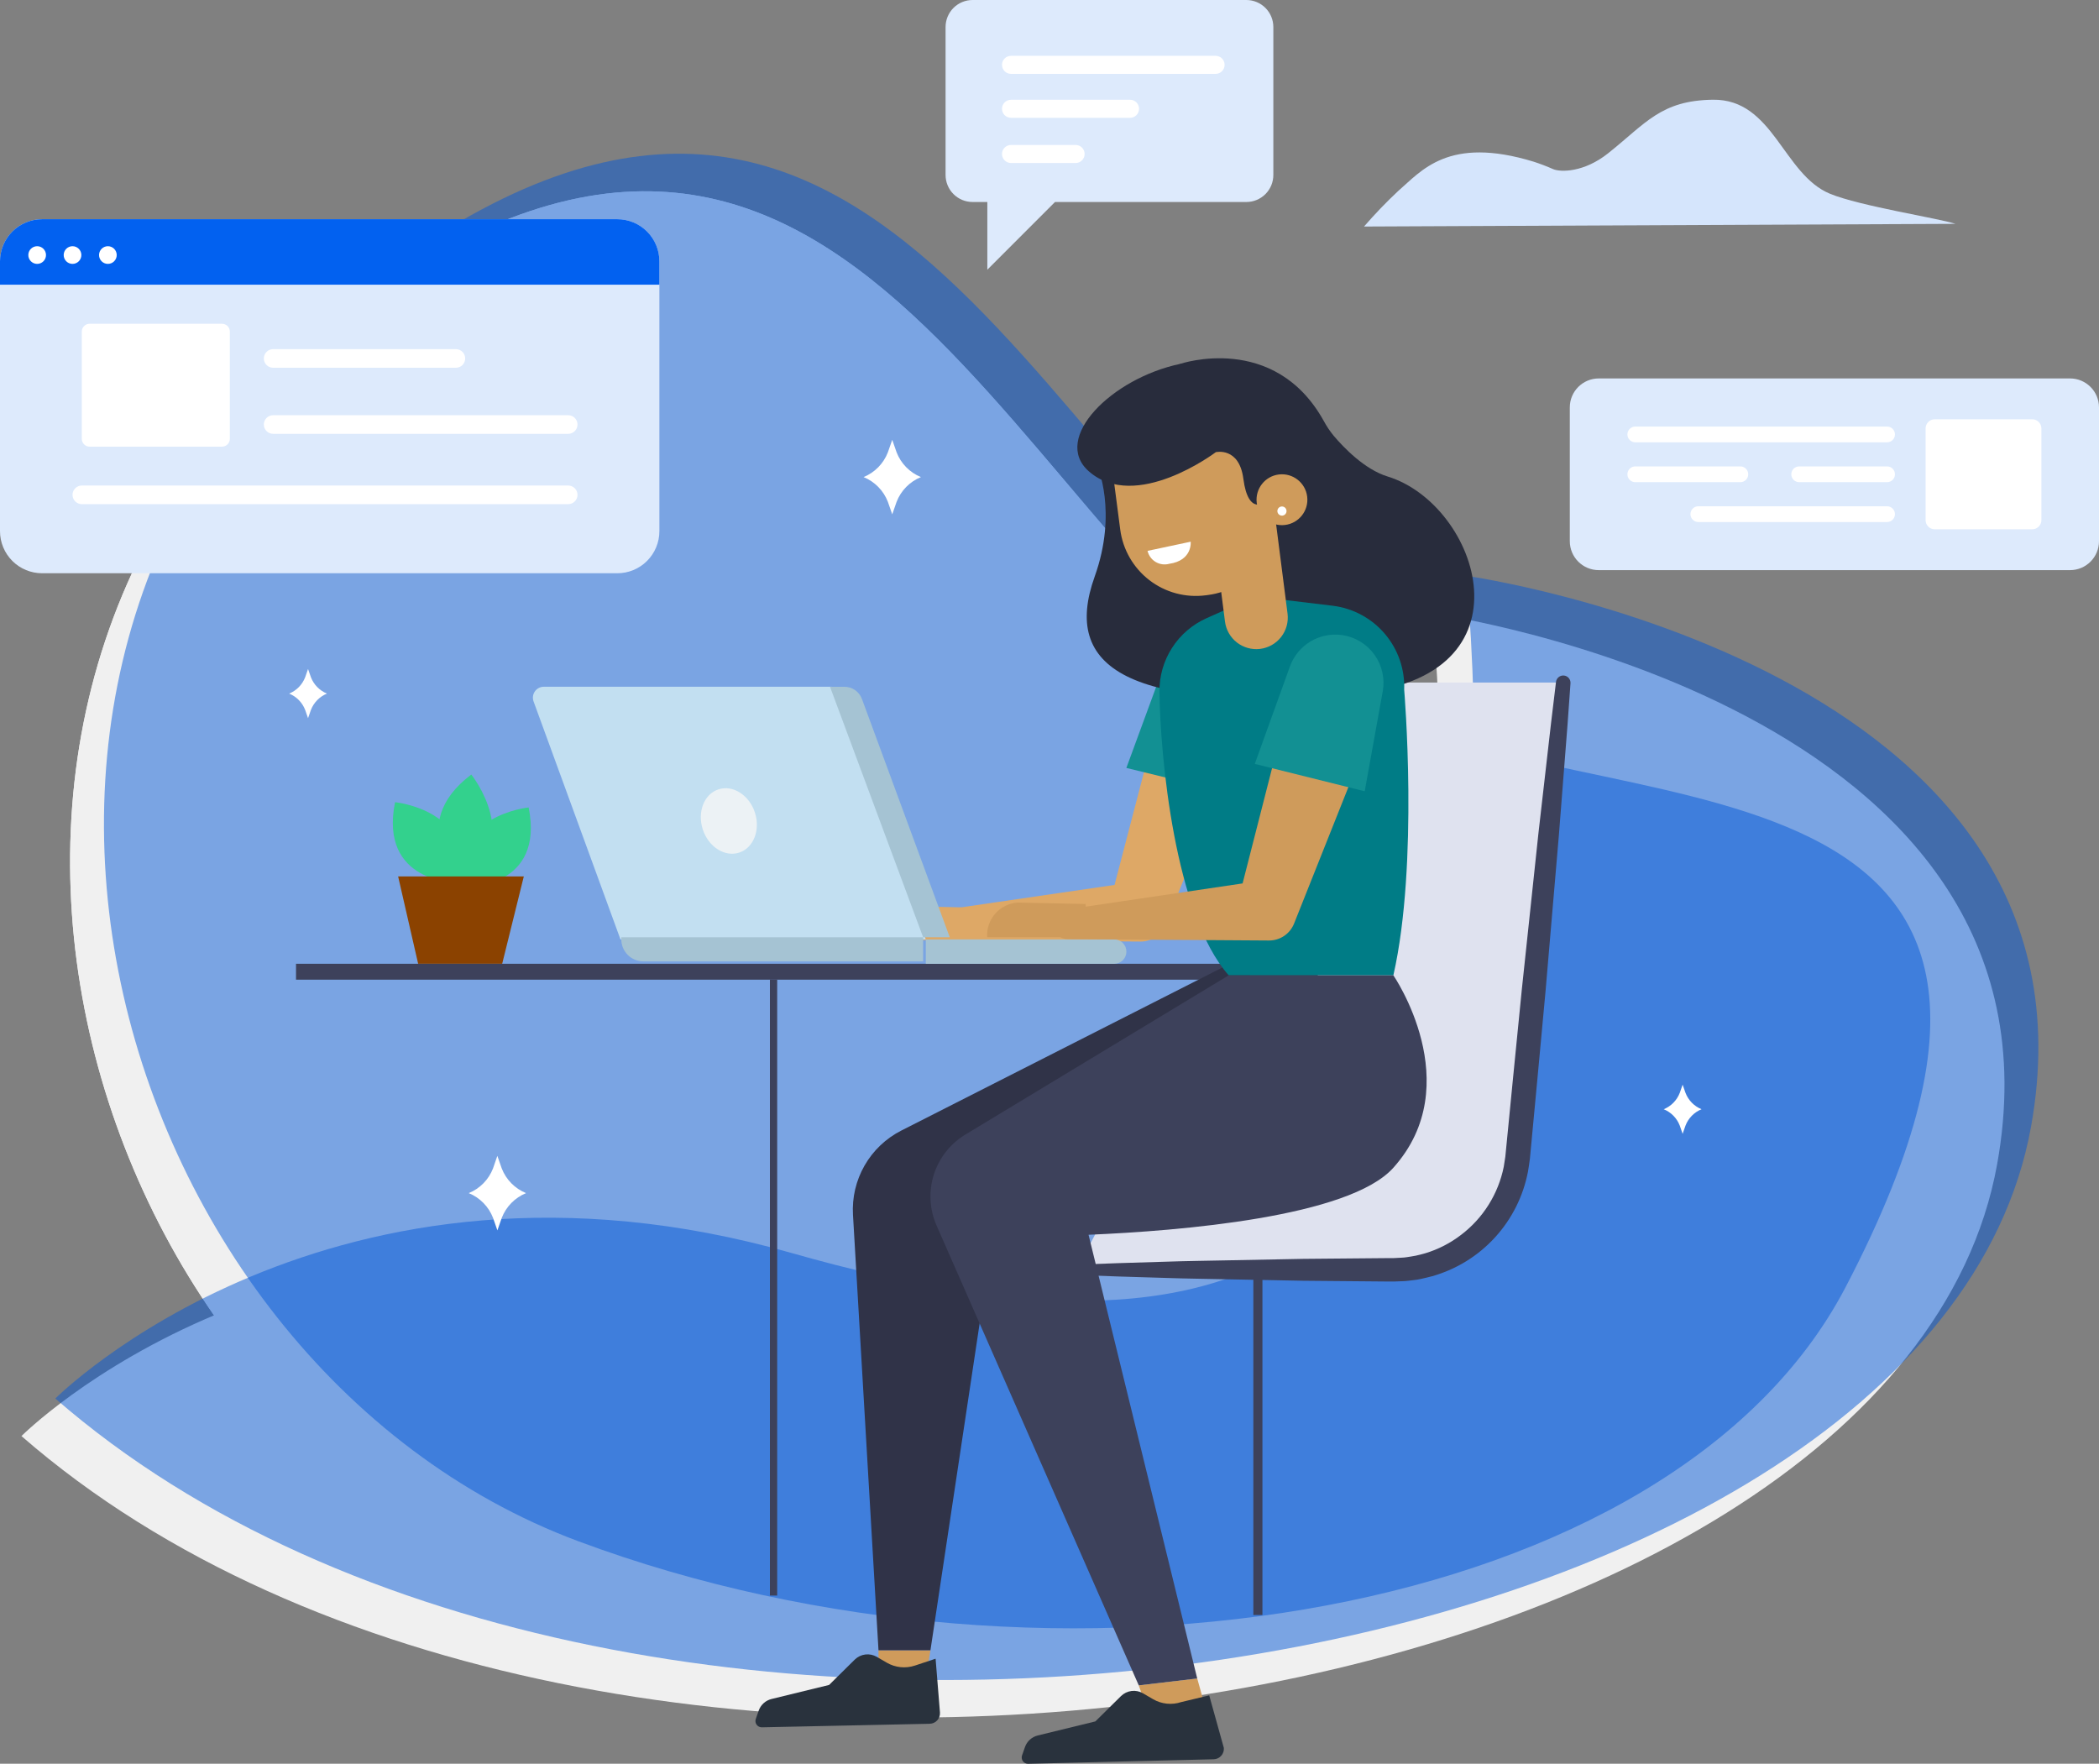 <svg width="576" height="484" viewBox="0 0 576 484" fill="none" xmlns="http://www.w3.org/2000/svg">
<rect x="0" y="0" width="576" height="484" fill="#808080" stroke="none"/>
<g clip-path="url(#clip0)">
<path d="M365.93 203.299C277.165 149.624 235.282 -15.277 98.261 83.264C-38.76 181.805 18.058 384.259 149.36 433.223C280.663 482.187 449.597 454.526 497.138 363.567C578.37 208.143 425.471 239.304 365.93 203.299Z" fill="#F0F0F0"/>
<path d="M365.93 203.299C277.165 149.624 235.282 -15.277 98.261 83.264C-38.76 181.805 18.058 384.259 149.36 433.223C280.663 482.187 449.597 454.526 497.138 363.567C578.37 208.143 425.471 239.304 365.93 203.299Z" fill="#F0F0F0"/>
<path d="M5.886 394.081C5.886 394.081 81.575 318.131 207.993 354.164C334.411 390.198 408.841 359.315 393.145 168.334C393.145 168.334 570.83 193.142 548.049 319.485C520.405 472.823 163.546 531.331 5.886 394.081Z" fill="#F0F0F0"/>
<path d="M375.215 192.997C286.468 139.323 244.574 -25.578 107.554 72.963C-29.467 171.504 27.351 373.958 158.656 422.922C289.961 471.886 458.893 444.225 506.433 353.265C587.665 197.842 434.764 229.003 375.215 192.997Z" fill="url(#paint0_linear)" fill-opacity="0.5"/>
<path d="M15.184 383.78C15.184 383.78 90.873 307.83 217.291 343.863C343.708 379.896 418.139 349.014 402.443 158.033C402.443 158.033 580.128 182.84 557.347 309.184C529.698 462.522 172.839 521.03 15.184 383.78Z" fill="url(#paint1_linear)" fill-opacity="0.5"/>
<path d="M180.948 71.704V145.761C180.947 147.28 180.647 148.783 180.065 150.185C179.483 151.587 178.631 152.86 177.557 153.933C176.484 155.005 175.209 155.855 173.807 156.435C172.405 157.014 170.902 157.311 169.385 157.309H11.563C10.046 157.311 8.543 157.014 7.14 156.435C5.738 155.856 4.463 155.006 3.39 153.934C2.316 152.861 1.464 151.587 0.882 150.185C0.3 148.783 0.001 147.28 0 145.761L0 71.704C0.001 70.186 0.3 68.682 0.882 67.28C1.464 65.877 2.316 64.603 3.389 63.531C4.463 62.458 5.738 61.608 7.14 61.028C8.543 60.449 10.045 60.152 11.563 60.154H169.385C170.902 60.152 172.405 60.449 173.807 61.028C175.21 61.608 176.484 62.458 177.558 63.531C178.632 64.603 179.484 65.877 180.066 67.28C180.647 68.682 180.947 70.186 180.948 71.704V71.704Z" fill="#DDEAFC"/>
<path d="M180.948 71.704V78.114H0V71.704C0.001 70.186 0.3 68.682 0.882 67.28C1.464 65.877 2.316 64.603 3.389 63.531C4.463 62.458 5.738 61.608 7.14 61.028C8.543 60.449 10.045 60.152 11.563 60.154H169.385C170.902 60.152 172.405 60.449 173.807 61.028C175.21 61.608 176.484 62.458 177.558 63.531C178.632 64.603 179.484 65.877 180.066 67.28C180.647 68.682 180.947 70.186 180.948 71.704V71.704Z" fill="#0261F0"/>
<path d="M10.199 72.415C11.537 72.415 12.623 71.329 12.623 69.989C12.623 68.649 11.537 67.563 10.199 67.563C8.86 67.563 7.774 68.649 7.774 69.989C7.774 71.329 8.86 72.415 10.199 72.415Z" fill="white"/>
<path d="M19.901 72.415C21.24 72.415 22.325 71.329 22.325 69.989C22.325 68.649 21.24 67.563 19.901 67.563C18.562 67.563 17.477 68.649 17.477 69.989C17.477 71.329 18.562 72.415 19.901 72.415Z" fill="white"/>
<path d="M29.605 72.415C30.944 72.415 32.03 71.329 32.03 69.989C32.03 68.649 30.944 67.563 29.605 67.563C28.267 67.563 27.181 68.649 27.181 69.989C27.181 71.329 28.267 72.415 29.605 72.415Z" fill="white"/>
<path d="M24.595 88.847H60.925C61.494 88.847 62.04 89.074 62.443 89.477C62.845 89.879 63.072 90.426 63.072 90.995V120.421C63.072 120.99 62.845 121.536 62.443 121.939C62.04 122.342 61.494 122.568 60.925 122.568H24.595C24.025 122.568 23.479 122.342 23.076 121.939C22.673 121.535 22.446 120.988 22.446 120.418V90.998C22.446 90.715 22.501 90.436 22.609 90.175C22.717 89.913 22.875 89.676 23.075 89.477C23.274 89.277 23.512 89.118 23.772 89.01C24.033 88.903 24.313 88.847 24.595 88.847V88.847Z" fill="white"/>
<path d="M155.926 138.347H22.454C21.777 138.347 21.127 138.078 20.649 137.599C20.17 137.12 19.901 136.47 19.901 135.792C19.901 135.115 20.17 134.465 20.649 133.986C21.127 133.507 21.777 133.238 22.454 133.238H155.926C156.603 133.238 157.252 133.507 157.731 133.986C158.21 134.465 158.478 135.115 158.478 135.792C158.478 136.47 158.21 137.12 157.731 137.599C157.252 138.078 156.603 138.347 155.926 138.347Z" fill="white"/>
<path d="M155.925 119.05H74.953C74.276 119.05 73.626 118.781 73.148 118.302C72.669 117.823 72.4 117.173 72.4 116.496V116.496C72.4 115.818 72.669 115.168 73.148 114.689C73.626 114.21 74.276 113.941 74.953 113.941H155.925C156.602 113.941 157.252 114.21 157.73 114.689C158.209 115.168 158.478 115.818 158.478 116.496V116.496C158.478 117.173 158.209 117.823 157.73 118.302C157.252 118.781 156.602 119.05 155.925 119.05V119.05Z" fill="white"/>
<path d="M125.103 100.92H74.953C74.276 100.92 73.626 100.651 73.148 100.172C72.669 99.693 72.4 99.043 72.4 98.366C72.4 97.688 72.669 97.038 73.148 96.559C73.626 96.08 74.276 95.811 74.953 95.811H125.103C125.78 95.811 126.429 96.08 126.908 96.559C127.386 97.038 127.655 97.688 127.655 98.366V98.366C127.655 99.043 127.386 99.693 126.908 100.172C126.429 100.651 125.78 100.92 125.103 100.92Z" fill="white"/>
<path d="M374.311 62.165C377.254 58.759 380.375 55.512 383.66 52.435C390.058 46.929 397.395 37.195 420.863 44.37C422.679 44.957 424.464 45.639 426.21 46.412C428.269 47.29 434.687 47.311 441.25 42.098C451.678 33.811 455.757 27.561 470.045 27.365C486.669 27.138 489.284 47.877 502.213 53.185C510.449 56.564 532.13 59.922 536.616 61.426L374.311 62.165Z" fill="#D5E5FC"/>
<path d="M246.044 124.129L244.845 120.691L243.646 124.129C243.056 125.655 242.161 127.045 241.015 128.212C239.869 129.379 238.497 130.3 236.983 130.917V130.917C238.497 131.535 239.87 132.455 241.015 133.623C242.161 134.79 243.056 136.18 243.646 137.706L244.845 141.144L246.044 137.706C246.635 136.179 247.532 134.79 248.68 133.623C249.827 132.456 251.201 131.536 252.717 130.92C251.201 130.304 249.826 129.383 248.679 128.215C247.531 127.047 246.635 125.657 246.044 124.129Z" fill="white"/>
<path d="M137.682 320.624L136.482 317.186L135.296 320.624C134.707 322.15 133.811 323.539 132.666 324.707C131.52 325.874 130.148 326.795 128.633 327.412V327.412C130.148 328.029 131.52 328.95 132.666 330.117C133.811 331.285 134.707 332.674 135.296 334.201L136.495 337.639L137.695 334.201C138.284 332.674 139.179 331.285 140.325 330.117C141.471 328.95 142.843 328.029 144.357 327.412V327.412C142.841 326.796 141.466 325.876 140.318 324.709C139.17 323.541 138.273 322.151 137.682 320.624V320.624Z" fill="white"/>
<path d="M462.532 299.913L461.74 297.644L460.95 299.913C460.561 300.92 459.97 301.837 459.214 302.607C458.458 303.377 457.553 303.984 456.554 304.392V304.392C457.553 304.799 458.458 305.406 459.214 306.176C459.97 306.946 460.561 307.863 460.95 308.87L461.74 311.139L462.532 308.87C462.921 307.863 463.512 306.946 464.268 306.176C465.024 305.406 465.929 304.799 466.928 304.392V304.392C465.929 303.984 465.024 303.377 464.268 302.607C463.512 301.837 462.921 300.92 462.532 299.913Z" fill="white"/>
<path d="M85.324 185.853L84.532 183.585L83.742 185.853C83.353 186.86 82.762 187.777 82.007 188.547C81.251 189.317 80.345 189.925 79.346 190.332V190.332C80.345 190.739 81.25 191.347 82.006 192.117C82.762 192.887 83.353 193.804 83.742 194.81L84.532 197.079L85.324 194.81C85.713 193.804 86.304 192.887 87.06 192.117C87.816 191.347 88.721 190.739 89.72 190.332V190.332C88.721 189.925 87.816 189.317 87.06 188.547C86.304 187.777 85.713 186.86 85.324 185.853V185.853Z" fill="white"/>
<path d="M342.018 2.11877e-06H266.897C265.924 -0.001 264.96 0.19 264.06 0.562C263.161 0.934 262.343 1.48 261.654 2.168C260.965 2.856 260.419 3.674 260.046 4.573C259.673 5.473 259.481 6.438 259.48 7.412V48.021C259.481 48.995 259.673 49.96 260.046 50.86C260.419 51.76 260.965 52.577 261.654 53.265C262.343 53.953 263.161 54.499 264.06 54.871C264.96 55.243 265.924 55.434 266.897 55.433H270.94V74.014L289.508 55.433H342.007C342.981 55.434 343.945 55.244 344.845 54.872C345.745 54.5 346.563 53.954 347.252 53.266C347.941 52.578 348.488 51.76 348.861 50.86C349.234 49.96 349.426 48.996 349.427 48.021V7.412C349.426 5.446 348.645 3.561 347.256 2.171C345.866 0.781 343.982 2.00018e-06 342.018 2.11877e-06V2.11877e-06Z" fill="#DDEAFC"/>
<path d="M277.441 39.781H295.162C295.819 39.781 296.448 40.041 296.913 40.506C297.377 40.971 297.638 41.601 297.638 42.258C297.638 42.915 297.377 43.545 296.913 44.01C296.448 44.474 295.819 44.735 295.162 44.735H277.441C276.784 44.735 276.155 44.474 275.69 44.01C275.226 43.545 274.965 42.915 274.965 42.258C274.965 41.601 275.226 40.971 275.69 40.506C276.155 40.041 276.784 39.781 277.441 39.781Z" fill="white"/>
<path d="M277.441 27.375H310.106C310.763 27.375 311.393 27.636 311.857 28.101C312.321 28.566 312.582 29.196 312.582 29.853V29.853C312.582 30.51 312.321 31.14 311.857 31.605C311.393 32.069 310.763 32.33 310.106 32.33H277.441C276.784 32.33 276.155 32.069 275.69 31.605C275.226 31.14 274.965 30.51 274.965 29.853C274.965 29.196 275.226 28.566 275.69 28.101C276.155 27.636 276.784 27.375 277.441 27.375V27.375Z" fill="white"/>
<path d="M277.441 15.318H333.579C334.236 15.318 334.866 15.579 335.33 16.043C335.794 16.508 336.055 17.138 336.055 17.795V17.795C336.055 18.452 335.794 19.082 335.33 19.547C334.866 20.012 334.236 20.273 333.579 20.273H277.441C276.784 20.273 276.155 20.012 275.69 19.547C275.226 19.082 274.965 18.452 274.965 17.795C274.965 17.138 275.226 16.508 275.69 16.043C276.155 15.579 276.784 15.318 277.441 15.318Z" fill="white"/>
<path d="M295.437 348.45H382.421C390.85 348.447 398.981 345.334 405.257 339.704C411.534 334.075 415.514 326.326 416.435 317.943L428.978 187.296H342.046L340.27 263.048L295.437 348.45Z" fill="#DFE2EF"/>
<path d="M295.437 347.044L306.959 346.624L320.181 346.222C325.287 346.037 331.049 345.985 337.331 345.846L357.623 345.452L380.27 345.251H381.745H382.334L383.075 345.21C384.025 345.135 385.134 345.148 385.968 344.999C386.801 344.849 387.648 344.77 388.523 344.576C389.398 344.383 390.294 344.159 391.169 343.902C394.705 342.826 398.018 341.119 400.948 338.864C406.995 334.273 411.158 327.63 412.655 320.183L413.087 317.402L413.393 314.276L414.006 308.03L415.221 295.628L417.614 271.508L422.159 228.773L425.618 198.555L426.997 187.105C427.064 186.591 427.328 186.124 427.733 185.801C428.138 185.478 428.652 185.326 429.168 185.375C429.683 185.424 430.159 185.672 430.495 186.066C430.832 186.46 431.002 186.969 430.97 187.486L430.147 198.99L427.774 229.299L424.112 272.115L421.873 296.248L420.705 308.656L420.118 314.904L419.825 318.033C419.678 319.218 419.485 320.32 419.31 321.468C418.026 328.222 414.892 334.486 410.256 339.56C405.621 344.634 399.667 348.319 393.06 350.203C391.995 350.502 390.909 350.718 389.838 350.976C388.768 351.233 387.581 351.308 386.462 351.463C385.342 351.617 384.431 351.571 383.41 351.635L382.668 351.664H381.778H380.303L357.657 351.463L337.365 351.069C331.08 350.93 325.321 350.876 320.215 350.693L306.992 350.291L295.471 349.871C295.096 349.876 294.735 349.731 294.467 349.469C294.199 349.207 294.046 348.849 294.041 348.474C294.037 348.099 294.181 347.738 294.443 347.469C294.705 347.201 295.063 347.048 295.437 347.044V347.044Z" fill="#3D415B"/>
<path d="M345.183 350.919V443.187" stroke="#3D415B" stroke-width="2.496" stroke-miterlimit="10"/>
<path d="M81.23 268.84L361.607 268.84V264.475L81.23 264.475V268.84Z" fill="#3D415B"/>
<path d="M328.541 460.603L331.518 471.278L317.029 475.672L312.498 462.491L328.541 460.603Z" fill="#CF9B5B"/>
<path d="M241.072 452.857V461.428H253.898L255.332 452.857H241.072Z" fill="#CF9B5B"/>
<path d="M339.593 204.908L320.22 252.762L319.79 253.826C319.239 255.178 318.297 256.334 317.084 257.146C315.871 257.958 314.443 258.388 312.983 258.381L257.818 257.985C256.801 257.976 255.825 257.583 255.084 256.885C254.344 256.188 253.893 255.236 253.823 254.221C253.753 253.205 254.068 252.201 254.705 251.408C255.343 250.615 256.256 250.091 257.262 249.942L311.851 241.959L304.614 247.576L317.657 197.615C318.041 196.142 318.712 194.76 319.63 193.547C320.548 192.334 321.696 191.313 323.009 190.544C324.321 189.775 325.772 189.272 327.278 189.064C328.785 188.856 330.318 188.947 331.789 189.331C333.261 189.716 334.642 190.387 335.854 191.306C337.067 192.225 338.086 193.374 338.855 194.687C339.624 196 340.126 197.452 340.334 198.96C340.542 200.467 340.451 202.001 340.067 203.474C339.937 203.961 339.779 204.44 339.593 204.908Z" fill="#DEA866"/>
<path d="M263.809 248.987L244.971 248.595C242.61 248.729 240.398 249.792 238.818 251.553C237.237 253.314 236.418 255.629 236.538 257.993H264.041L263.809 248.987Z" fill="#DEA866"/>
<path d="M309.092 210.733L339.256 218.104L344.205 191.202C344.509 189.473 344.461 187.699 344.063 185.989C343.665 184.278 342.925 182.666 341.889 181.249C340.852 179.831 339.54 178.638 338.031 177.741C336.522 176.844 334.848 176.262 333.108 176.029V176.029C330.108 175.58 327.045 176.174 324.43 177.711C321.815 179.249 319.806 181.637 318.738 184.478L309.092 210.733Z" fill="#129093"/>
<path d="M340.278 263.048L247.341 310.243C243.121 312.386 239.617 315.715 237.26 319.822C234.903 323.929 233.795 328.636 234.072 333.364L241.072 452.857H255.332L274.572 325.007L346.928 274.168L340.278 263.048Z" fill="#303348"/>
<path d="M323.878 99.847C323.878 99.847 349.703 91.06 363.273 115.535C364.039 116.965 364.944 118.316 365.975 119.568C368.731 122.823 374.467 128.824 380.811 130.768C405.944 138.494 421.851 186.044 371.822 190.275C309.214 195.573 291.436 183.216 300.392 158.241C306.779 140.431 301.076 127.786 301.076 127.786L323.878 99.847Z" fill="#282C3C"/>
<path d="M344.496 163.678L331.131 169.627C327.237 171.356 323.934 174.189 321.63 177.775C319.327 181.362 318.125 185.546 318.171 189.809C318.377 207.368 322.358 250.962 337.182 267.645H382.364C389.37 236.759 385.332 189.284 385.332 189.284C385.55 183.671 383.648 178.182 380.006 173.909C376.364 169.635 371.248 166.89 365.675 166.22L344.496 163.678Z" fill="#007C86"/>
<path d="M345.738 178.074C343.477 178.337 341.202 177.697 339.409 176.293C337.615 174.889 336.447 172.834 336.157 170.574L332.482 141.837L349.671 139.838L353.323 168.378C353.467 169.514 353.386 170.667 353.082 171.771C352.778 172.875 352.259 173.908 351.553 174.81C350.848 175.712 349.971 176.464 348.973 177.025C347.974 177.585 346.875 177.941 345.738 178.074Z" fill="#CF9B5B"/>
<path d="M304.152 120.284L346.316 114.776L349.58 139.802C350.298 145.307 348.802 150.873 345.419 155.274C342.037 159.675 337.046 162.551 331.544 163.27L330.853 163.36C328.129 163.716 325.363 163.531 322.711 162.817C320.059 162.103 317.574 160.873 315.397 159.198C313.22 157.522 311.394 155.434 310.024 153.053C308.653 150.672 307.765 148.043 307.409 145.318L304.144 120.285L304.152 120.284Z" fill="#CF9B5B"/>
<path d="M350.95 130.204L347.347 137.672C347.347 137.672 342.556 141.826 341.199 131.389C340.049 122.548 333.636 124.083 333.636 124.083C333.636 124.083 311.663 140.716 298.755 129.303C288.569 120.289 305.031 103.807 323.869 99.854L348.575 110.658L350.95 130.204Z" fill="#282C3C"/>
<path d="M352.627 144.06C356.451 143.597 359.175 140.12 358.713 136.293C358.25 132.467 354.775 129.74 350.952 130.203C347.128 130.666 344.403 134.143 344.865 137.97C345.328 141.796 348.803 144.523 352.627 144.06Z" fill="#CF9B5B"/>
<path d="M351.94 141.489C352.628 141.406 353.119 140.78 353.036 140.091C352.953 139.402 352.327 138.911 351.638 138.994C350.95 139.077 350.459 139.703 350.542 140.393C350.626 141.082 351.251 141.573 351.94 141.489Z" fill="white"/>
<path d="M314.906 151.17L326.744 148.651C326.744 148.651 327.313 153.801 320.825 154.723C320.203 154.889 319.554 154.928 318.917 154.839C318.279 154.749 317.666 154.532 317.114 154.2C316.562 153.869 316.082 153.43 315.703 152.909C315.324 152.388 315.053 151.797 314.906 151.17V151.17Z" fill="white"/>
<path d="M382.365 267.645H337.182L264.9 311.353C260.781 313.844 257.708 317.75 256.256 322.342C254.804 326.934 255.072 331.898 257.01 336.307L312.494 462.496L328.538 460.609L298.716 338.841C323.743 337.783 370.218 334 382.354 320.456C402.917 297.528 382.365 267.645 382.365 267.645Z" fill="#3D415B"/>
<path d="M228.269 188.465L254.053 257.787H170.267L146.416 192.477C146.251 192.025 146.197 191.539 146.26 191.061C146.322 190.584 146.499 190.128 146.774 189.734C147.05 189.339 147.417 189.016 147.844 188.794C148.271 188.571 148.745 188.455 149.226 188.455H228.269V188.465Z" fill="#C2DFF1"/>
<path d="M227.772 188.465H231.748C232.792 188.466 233.811 188.787 234.666 189.386C235.522 189.984 236.173 190.832 236.532 191.813L260.63 257.207H253.327L227.772 188.465Z" fill="#A5C3D3"/>
<path d="M170.499 257.197H253.327V263.818H176.542C174.938 263.818 173.4 263.18 172.265 262.045C171.131 260.91 170.494 259.371 170.494 257.766V257.197H170.499Z" fill="#A5C3D3"/>
<path d="M254.053 264.482H305.76C306.647 264.482 307.498 264.13 308.126 263.502C308.753 262.874 309.105 262.022 309.105 261.134C309.105 260.247 308.753 259.395 308.126 258.767C307.498 258.139 306.647 257.787 305.76 257.787H254.053V264.482Z" fill="#A5C3D3"/>
<path d="M202.872 233.961C206.814 232.655 208.727 227.715 207.143 222.926C205.56 218.137 201.08 215.313 197.138 216.619C193.195 217.924 191.283 222.864 192.866 227.653C194.45 232.442 198.929 235.266 202.872 233.961Z" fill="#ECF2F5"/>
<path d="M374.958 203.6L355.539 252.378L355.111 253.455C354.561 254.829 353.611 256.005 352.385 256.832C351.158 257.658 349.711 258.097 348.232 258.09L293.057 257.727C292.026 257.726 291.035 257.334 290.281 256.63C289.528 255.926 289.069 254.963 288.997 253.935C288.925 252.906 289.244 251.888 289.891 251.086C290.538 250.283 291.465 249.756 292.485 249.61L347.067 241.524L339.76 247.228L352.767 196.371C353.135 194.87 353.798 193.457 354.715 192.214C355.632 190.971 356.787 189.922 358.112 189.128C359.437 188.334 360.906 187.81 362.434 187.587C363.962 187.365 365.52 187.447 367.016 187.831C368.512 188.214 369.918 188.89 371.151 189.82C372.385 190.75 373.422 191.915 374.203 193.248C374.984 194.582 375.493 196.057 375.701 197.588C375.908 199.12 375.811 200.677 375.414 202.171C375.29 202.655 375.138 203.133 374.958 203.6V203.6Z" fill="#CF9B5B"/>
<path d="M297.929 248.073L279.253 247.678C276.89 247.837 274.686 248.923 273.12 250.701C271.554 252.478 270.754 254.803 270.894 257.168H298.173L297.929 248.073Z" fill="#CF9B5B"/>
<path d="M344.333 209.629L374.497 217.138L379.446 189.734C379.761 187.988 379.722 186.195 379.331 184.464C378.94 182.732 378.204 181.097 377.169 179.656C376.134 178.214 374.82 176.996 373.305 176.073C371.789 175.15 370.104 174.541 368.349 174.283V174.283C365.33 173.839 362.249 174.453 359.63 176.022C357.012 177.59 355.015 180.016 353.979 182.889L344.333 209.629Z" fill="#129093"/>
<path d="M307.623 465.43L300.585 472.383L284.771 476.246C283.969 476.441 283.228 476.834 282.616 477.389C282.005 477.943 281.541 478.642 281.268 479.421L280.465 481.711C280.373 481.974 280.345 482.256 280.386 482.532C280.426 482.808 280.532 483.07 280.696 483.297C280.86 483.523 281.076 483.706 281.325 483.83C281.575 483.954 281.851 484.016 282.13 484.01L333.036 482.774C333.429 482.766 333.816 482.678 334.173 482.514C334.53 482.351 334.85 482.116 335.113 481.825C335.376 481.533 335.576 481.19 335.702 480.818C335.828 480.446 335.876 480.052 335.844 479.661L331.829 465.239L324.137 467.08C322.867 467.502 321.522 467.649 320.191 467.511C318.86 467.372 317.574 466.953 316.417 466.279L313.681 464.685C312.73 464.125 311.621 463.895 310.526 464.029C309.431 464.164 308.411 464.656 307.623 465.43V465.43Z" fill="#29323D"/>
<path d="M234.559 455.422L227.52 462.375L211.706 466.238C210.904 466.434 210.164 466.826 209.552 467.381C208.94 467.935 208.477 468.634 208.204 469.414L207.401 471.703C207.308 471.966 207.281 472.248 207.321 472.524C207.362 472.801 207.468 473.063 207.632 473.289C207.795 473.515 208.011 473.698 208.261 473.822C208.511 473.947 208.787 474.008 209.066 474.003L255.131 473.029C255.523 473.021 255.91 472.933 256.267 472.769C256.624 472.606 256.943 472.372 257.206 472.08C257.469 471.789 257.67 471.447 257.796 471.075C257.922 470.703 257.971 470.31 257.939 469.918L256.742 455.175L251.063 457.062C249.792 457.484 248.447 457.631 247.116 457.493C245.785 457.354 244.499 456.935 243.342 456.262L240.606 454.667C239.655 454.111 238.548 453.884 237.455 454.02C236.362 454.156 235.344 454.649 234.559 455.422Z" fill="#29323D"/>
<path d="M438.721 156.454L568.058 156.454C572.444 156.454 576 152.896 576 148.507V111.799C576 107.409 572.444 103.851 568.058 103.851L438.721 103.851C434.335 103.851 430.78 107.409 430.78 111.799V148.507C430.78 152.896 434.335 156.454 438.721 156.454Z" fill="#DDEAFC"/>
<path d="M557.684 145.246H530.919C530.591 145.246 530.265 145.182 529.961 145.056C529.657 144.93 529.381 144.745 529.149 144.512C528.916 144.28 528.732 144.004 528.606 143.699C528.48 143.395 528.415 143.07 528.415 142.741V117.567C528.415 116.902 528.68 116.264 529.15 115.793C529.62 115.323 530.257 115.059 530.922 115.059H557.686C558.351 115.059 558.987 115.323 559.457 115.793C559.927 116.263 560.19 116.9 560.19 117.565V142.738C560.19 143.403 559.926 144.041 559.456 144.512C558.986 144.982 558.349 145.246 557.684 145.246V145.246Z" fill="white"/>
<path d="M448.749 121.379H517.844C518.128 121.379 518.409 121.323 518.672 121.214C518.934 121.105 519.172 120.946 519.373 120.745C519.574 120.544 519.733 120.306 519.842 120.043C519.95 119.781 520.006 119.499 520.006 119.215V119.215C520.006 118.642 519.778 118.091 519.373 117.686C518.968 117.28 518.418 117.052 517.844 117.052H448.749C448.175 117.052 447.625 117.28 447.22 117.686C446.815 118.091 446.587 118.642 446.587 119.215V119.215C446.587 119.499 446.643 119.781 446.751 120.043C446.86 120.306 447.019 120.544 447.22 120.745C447.421 120.946 447.659 121.105 447.921 121.214C448.184 121.323 448.465 121.379 448.749 121.379Z" fill="white"/>
<path d="M493.725 132.318H517.844C519.038 132.318 520.006 131.35 520.006 130.155V130.153C520.006 128.958 519.038 127.989 517.844 127.989H493.725C492.531 127.989 491.564 128.958 491.564 130.153V130.155C491.564 131.35 492.531 132.318 493.725 132.318Z" fill="white"/>
<path d="M448.749 132.318H477.579C478.773 132.318 479.741 131.35 479.741 130.155V130.153C479.741 128.958 478.773 127.989 477.579 127.989H448.749C447.555 127.989 446.587 128.958 446.587 130.153V130.155C446.587 131.35 447.555 132.318 448.749 132.318Z" fill="white"/>
<path d="M466.047 143.256H517.844C518.417 143.256 518.967 143.028 519.372 142.622C519.778 142.216 520.005 141.666 520.005 141.092C520.005 140.519 519.778 139.968 519.372 139.563C518.967 139.157 518.417 138.929 517.844 138.929H466.047C465.474 138.929 464.924 139.157 464.518 139.563C464.113 139.968 463.885 140.519 463.885 141.092C463.885 141.666 464.113 142.216 464.518 142.622C464.924 143.028 465.474 143.256 466.047 143.256V143.256Z" fill="white"/>
<path d="M128.178 243.465C128.178 243.465 149.497 243.54 145.068 221.575C145.068 221.583 122.702 223.793 128.178 243.465Z" fill="#33D18D"/>
<path d="M125.507 242.286C125.507 242.286 103.925 242.363 108.408 220.138C108.408 220.136 131.05 222.376 125.507 242.286Z" fill="#33D18D"/>
<path d="M126.498 242.363C126.498 242.363 110.782 226.515 129.329 212.544C129.316 212.544 144.209 230.975 126.498 242.363Z" fill="#33D18D"/>
<path d="M143.743 240.504H109.253L114.745 264.467H137.811L143.743 240.504Z" fill="#8B4200"/>
<path d="M212.274 268.84V437.846" stroke="#3D415B" stroke-width="2" stroke-miterlimit="10"/>
</g>
<defs>
<linearGradient id="paint0_linear" x1="2984.93" y1="48679" x2="108961" y2="48679" gradientUnits="userSpaceOnUse">
<stop stop-color="#0458D5"/>
<stop offset="0.409" stop-color="#0261F0"/>
<stop offset="0.737" stop-color="#4B90F9"/>
<stop offset="1" stop-color="#99C0FA"/>
</linearGradient>
<linearGradient id="paint1_linear" x1="3225.31" y1="36575.6" x2="118296" y2="36575.6" gradientUnits="userSpaceOnUse">
<stop stop-color="#0458D5"/>
<stop offset="0.451" stop-color="#0261F0"/>
<stop offset="0.727" stop-color="#4B90F9"/>
<stop offset="1" stop-color="#99C0FA"/>
</linearGradient>
<clipPath id="clip0">
<rect width="576" height="484" fill="white"/>
</clipPath>
</defs>
</svg>
